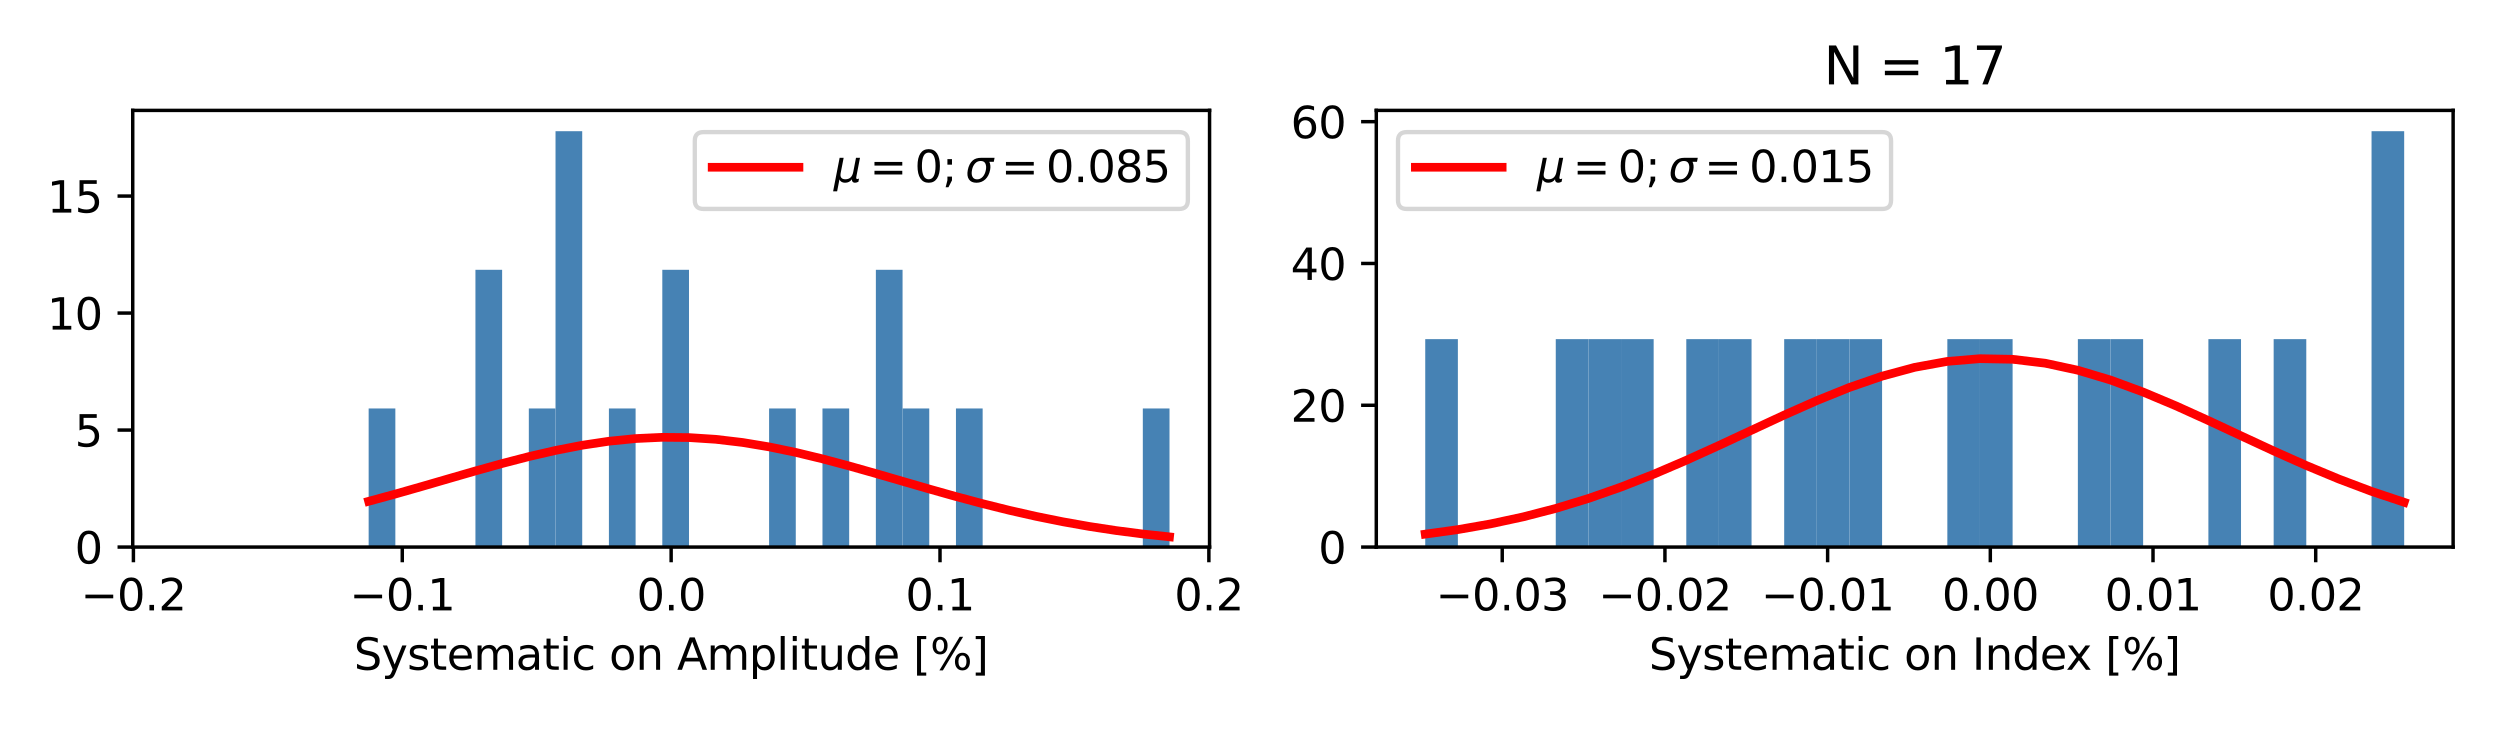 <?xml version="1.0" encoding="utf-8" standalone="no"?>
<!DOCTYPE svg PUBLIC "-//W3C//DTD SVG 1.1//EN"
  "http://www.w3.org/Graphics/SVG/1.1/DTD/svg11.dtd">
<svg xmlns:xlink="http://www.w3.org/1999/xlink" width="576pt" height="168pt" viewBox="0 0 576 168" xmlns="http://www.w3.org/2000/svg" version="1.1">
 <defs>
  <style type="text/css">*{stroke-linejoin: round; stroke-linecap: butt}</style>
 </defs>
 <g id="figure_1">
  <g id="patch_1">
   <path d="M 0 168 
L 576 168 
L 576 0 
L 0 0 
z
" style="fill: #ffffff"/>
  </g>
  <g id="axes_1">
   <g id="patch_2">
    <path d="M 30.58 126.04 
L 278.682 126.04 
L 278.682 25.44 
L 30.58 25.44 
z
" style="fill: #ffffff"/>
   </g>
   <g id="patch_3">
    <path d="M 84.937 126.04 
L 91.088 126.04 
L 91.088 94.103 
L 84.937 94.103 
z
" clip-path="url(#p4cde8f9166)" style="fill: #4682b4"/>
   </g>
   <g id="patch_4">
    <path d="M 91.088 126.04 
L 97.239 126.04 
L 97.239 126.04 
L 91.088 126.04 
z
" clip-path="url(#p4cde8f9166)" style="fill: #4682b4"/>
   </g>
   <g id="patch_5">
    <path d="M 97.239 126.04 
L 103.389 126.04 
L 103.389 126.04 
L 97.239 126.04 
z
" clip-path="url(#p4cde8f9166)" style="fill: #4682b4"/>
   </g>
   <g id="patch_6">
    <path d="M 103.389 126.04 
L 109.54 126.04 
L 109.54 126.04 
L 103.389 126.04 
z
" clip-path="url(#p4cde8f9166)" style="fill: #4682b4"/>
   </g>
   <g id="patch_7">
    <path d="M 109.54 126.04 
L 115.69 126.04 
L 115.69 62.167 
L 109.54 62.167 
z
" clip-path="url(#p4cde8f9166)" style="fill: #4682b4"/>
   </g>
   <g id="patch_8">
    <path d="M 115.69 126.04 
L 121.841 126.04 
L 121.841 126.04 
L 115.69 126.04 
z
" clip-path="url(#p4cde8f9166)" style="fill: #4682b4"/>
   </g>
   <g id="patch_9">
    <path d="M 121.841 126.04 
L 127.992 126.04 
L 127.992 94.103 
L 121.841 94.103 
z
" clip-path="url(#p4cde8f9166)" style="fill: #4682b4"/>
   </g>
   <g id="patch_10">
    <path d="M 127.992 126.04 
L 134.142 126.04 
L 134.142 30.23 
L 127.992 30.23 
z
" clip-path="url(#p4cde8f9166)" style="fill: #4682b4"/>
   </g>
   <g id="patch_11">
    <path d="M 134.142 126.04 
L 140.293 126.04 
L 140.293 126.04 
L 134.142 126.04 
z
" clip-path="url(#p4cde8f9166)" style="fill: #4682b4"/>
   </g>
   <g id="patch_12">
    <path d="M 140.293 126.04 
L 146.444 126.04 
L 146.444 94.103 
L 140.293 94.103 
z
" clip-path="url(#p4cde8f9166)" style="fill: #4682b4"/>
   </g>
   <g id="patch_13">
    <path d="M 146.444 126.04 
L 152.594 126.04 
L 152.594 126.04 
L 146.444 126.04 
z
" clip-path="url(#p4cde8f9166)" style="fill: #4682b4"/>
   </g>
   <g id="patch_14">
    <path d="M 152.594 126.04 
L 158.745 126.04 
L 158.745 62.167 
L 152.594 62.167 
z
" clip-path="url(#p4cde8f9166)" style="fill: #4682b4"/>
   </g>
   <g id="patch_15">
    <path d="M 158.745 126.04 
L 164.895 126.04 
L 164.895 126.04 
L 158.745 126.04 
z
" clip-path="url(#p4cde8f9166)" style="fill: #4682b4"/>
   </g>
   <g id="patch_16">
    <path d="M 164.895 126.04 
L 171.046 126.04 
L 171.046 126.04 
L 164.895 126.04 
z
" clip-path="url(#p4cde8f9166)" style="fill: #4682b4"/>
   </g>
   <g id="patch_17">
    <path d="M 171.046 126.04 
L 177.197 126.04 
L 177.197 126.04 
L 171.046 126.04 
z
" clip-path="url(#p4cde8f9166)" style="fill: #4682b4"/>
   </g>
   <g id="patch_18">
    <path d="M 177.197 126.04 
L 183.347 126.04 
L 183.347 94.103 
L 177.197 94.103 
z
" clip-path="url(#p4cde8f9166)" style="fill: #4682b4"/>
   </g>
   <g id="patch_19">
    <path d="M 183.347 126.04 
L 189.498 126.04 
L 189.498 126.04 
L 183.347 126.04 
z
" clip-path="url(#p4cde8f9166)" style="fill: #4682b4"/>
   </g>
   <g id="patch_20">
    <path d="M 189.498 126.04 
L 195.649 126.04 
L 195.649 94.103 
L 189.498 94.103 
z
" clip-path="url(#p4cde8f9166)" style="fill: #4682b4"/>
   </g>
   <g id="patch_21">
    <path d="M 195.649 126.04 
L 201.799 126.04 
L 201.799 126.04 
L 195.649 126.04 
z
" clip-path="url(#p4cde8f9166)" style="fill: #4682b4"/>
   </g>
   <g id="patch_22">
    <path d="M 201.799 126.04 
L 207.95 126.04 
L 207.95 62.167 
L 201.799 62.167 
z
" clip-path="url(#p4cde8f9166)" style="fill: #4682b4"/>
   </g>
   <g id="patch_23">
    <path d="M 207.95 126.04 
L 214.1 126.04 
L 214.1 94.103 
L 207.95 94.103 
z
" clip-path="url(#p4cde8f9166)" style="fill: #4682b4"/>
   </g>
   <g id="patch_24">
    <path d="M 214.1 126.04 
L 220.251 126.04 
L 220.251 126.04 
L 214.1 126.04 
z
" clip-path="url(#p4cde8f9166)" style="fill: #4682b4"/>
   </g>
   <g id="patch_25">
    <path d="M 220.251 126.04 
L 226.402 126.04 
L 226.402 94.103 
L 220.251 94.103 
z
" clip-path="url(#p4cde8f9166)" style="fill: #4682b4"/>
   </g>
   <g id="patch_26">
    <path d="M 226.402 126.04 
L 232.552 126.04 
L 232.552 126.04 
L 226.402 126.04 
z
" clip-path="url(#p4cde8f9166)" style="fill: #4682b4"/>
   </g>
   <g id="patch_27">
    <path d="M 232.552 126.04 
L 238.703 126.04 
L 238.703 126.04 
L 232.552 126.04 
z
" clip-path="url(#p4cde8f9166)" style="fill: #4682b4"/>
   </g>
   <g id="patch_28">
    <path d="M 238.703 126.04 
L 244.854 126.04 
L 244.854 126.04 
L 238.703 126.04 
z
" clip-path="url(#p4cde8f9166)" style="fill: #4682b4"/>
   </g>
   <g id="patch_29">
    <path d="M 244.854 126.04 
L 251.004 126.04 
L 251.004 126.04 
L 244.854 126.04 
z
" clip-path="url(#p4cde8f9166)" style="fill: #4682b4"/>
   </g>
   <g id="patch_30">
    <path d="M 251.004 126.04 
L 257.155 126.04 
L 257.155 126.04 
L 251.004 126.04 
z
" clip-path="url(#p4cde8f9166)" style="fill: #4682b4"/>
   </g>
   <g id="patch_31">
    <path d="M 257.155 126.04 
L 263.305 126.04 
L 263.305 126.04 
L 257.155 126.04 
z
" clip-path="url(#p4cde8f9166)" style="fill: #4682b4"/>
   </g>
   <g id="patch_32">
    <path d="M 263.305 126.04 
L 269.456 126.04 
L 269.456 94.103 
L 263.305 94.103 
z
" clip-path="url(#p4cde8f9166)" style="fill: #4682b4"/>
   </g>
   <g id="matplotlib.axis_1">
    <g id="xtick_1">
     <g id="line2d_1">
      <defs>
       <path id="m6caaadc51f" d="M 0 0 
L 0 3.5 
" style="stroke: #000000; stroke-width: 0.8"/>
      </defs>
      <g>
       <use xlink:href="#m6caaadc51f" x="30.738" y="126.04" style="stroke: #000000; stroke-width: 0.8"/>
      </g>
     </g>
     <g id="text_1">
      <!-- −0.2 -->
      <g transform="translate(18.596 140.638) scale(0.1 -0.1)">
       <defs>
        <path id="DejaVuSans-2212" d="M 678 2272 
L 4684 2272 
L 4684 1741 
L 678 1741 
L 678 2272 
z
" transform="scale(0.016)"/>
        <path id="DejaVuSans-30" d="M 2034 4250 
Q 1547 4250 1301 3770 
Q 1056 3291 1056 2328 
Q 1056 1369 1301 889 
Q 1547 409 2034 409 
Q 2525 409 2770 889 
Q 3016 1369 3016 2328 
Q 3016 3291 2770 3770 
Q 2525 4250 2034 4250 
z
M 2034 4750 
Q 2819 4750 3233 4129 
Q 3647 3509 3647 2328 
Q 3647 1150 3233 529 
Q 2819 -91 2034 -91 
Q 1250 -91 836 529 
Q 422 1150 422 2328 
Q 422 3509 836 4129 
Q 1250 4750 2034 4750 
z
" transform="scale(0.016)"/>
        <path id="DejaVuSans-2e" d="M 684 794 
L 1344 794 
L 1344 0 
L 684 0 
L 684 794 
z
" transform="scale(0.016)"/>
        <path id="DejaVuSans-32" d="M 1228 531 
L 3431 531 
L 3431 0 
L 469 0 
L 469 531 
Q 828 903 1448 1529 
Q 2069 2156 2228 2338 
Q 2531 2678 2651 2914 
Q 2772 3150 2772 3378 
Q 2772 3750 2511 3984 
Q 2250 4219 1831 4219 
Q 1534 4219 1204 4116 
Q 875 4013 500 3803 
L 500 4441 
Q 881 4594 1212 4672 
Q 1544 4750 1819 4750 
Q 2544 4750 2975 4387 
Q 3406 4025 3406 3419 
Q 3406 3131 3298 2873 
Q 3191 2616 2906 2266 
Q 2828 2175 2409 1742 
Q 1991 1309 1228 531 
z
" transform="scale(0.016)"/>
       </defs>
       <use xlink:href="#DejaVuSans-2212"/>
       <use xlink:href="#DejaVuSans-30" x="83.789"/>
       <use xlink:href="#DejaVuSans-2e" x="147.412"/>
       <use xlink:href="#DejaVuSans-32" x="179.199"/>
      </g>
     </g>
    </g>
    <g id="xtick_2">
     <g id="line2d_2">
      <g>
       <use xlink:href="#m6caaadc51f" x="92.684" y="126.04" style="stroke: #000000; stroke-width: 0.8"/>
      </g>
     </g>
     <g id="text_2">
      <!-- −0.1 -->
      <g transform="translate(80.543 140.638) scale(0.1 -0.1)">
       <defs>
        <path id="DejaVuSans-31" d="M 794 531 
L 1825 531 
L 1825 4091 
L 703 3866 
L 703 4441 
L 1819 4666 
L 2450 4666 
L 2450 531 
L 3481 531 
L 3481 0 
L 794 0 
L 794 531 
z
" transform="scale(0.016)"/>
       </defs>
       <use xlink:href="#DejaVuSans-2212"/>
       <use xlink:href="#DejaVuSans-30" x="83.789"/>
       <use xlink:href="#DejaVuSans-2e" x="147.412"/>
       <use xlink:href="#DejaVuSans-31" x="179.199"/>
      </g>
     </g>
    </g>
    <g id="xtick_3">
     <g id="line2d_3">
      <g>
       <use xlink:href="#m6caaadc51f" x="154.631" y="126.04" style="stroke: #000000; stroke-width: 0.8"/>
      </g>
     </g>
     <g id="text_3">
      <!-- 0.0 -->
      <g transform="translate(146.679 140.638) scale(0.1 -0.1)">
       <use xlink:href="#DejaVuSans-30"/>
       <use xlink:href="#DejaVuSans-2e" x="63.623"/>
       <use xlink:href="#DejaVuSans-30" x="95.41"/>
      </g>
     </g>
    </g>
    <g id="xtick_4">
     <g id="line2d_4">
      <g>
       <use xlink:href="#m6caaadc51f" x="216.578" y="126.04" style="stroke: #000000; stroke-width: 0.8"/>
      </g>
     </g>
     <g id="text_4">
      <!-- 0.1 -->
      <g transform="translate(208.626 140.638) scale(0.1 -0.1)">
       <use xlink:href="#DejaVuSans-30"/>
       <use xlink:href="#DejaVuSans-2e" x="63.623"/>
       <use xlink:href="#DejaVuSans-31" x="95.41"/>
      </g>
     </g>
    </g>
    <g id="xtick_5">
     <g id="line2d_5">
      <g>
       <use xlink:href="#m6caaadc51f" x="278.524" y="126.04" style="stroke: #000000; stroke-width: 0.8"/>
      </g>
     </g>
     <g id="text_5">
      <!-- 0.2 -->
      <g transform="translate(270.573 140.638) scale(0.1 -0.1)">
       <use xlink:href="#DejaVuSans-30"/>
       <use xlink:href="#DejaVuSans-2e" x="63.623"/>
       <use xlink:href="#DejaVuSans-32" x="95.41"/>
      </g>
     </g>
    </g>
    <g id="text_6">
     <!-- Systematic on Amplitude [%] -->
     <g transform="translate(81.553 154.317) scale(0.1 -0.1)">
      <defs>
       <path id="DejaVuSans-53" d="M 3425 4513 
L 3425 3897 
Q 3066 4069 2747 4153 
Q 2428 4238 2131 4238 
Q 1616 4238 1336 4038 
Q 1056 3838 1056 3469 
Q 1056 3159 1242 3001 
Q 1428 2844 1947 2747 
L 2328 2669 
Q 3034 2534 3370 2195 
Q 3706 1856 3706 1288 
Q 3706 609 3251 259 
Q 2797 -91 1919 -91 
Q 1588 -91 1214 -16 
Q 841 59 441 206 
L 441 856 
Q 825 641 1194 531 
Q 1563 422 1919 422 
Q 2459 422 2753 634 
Q 3047 847 3047 1241 
Q 3047 1584 2836 1778 
Q 2625 1972 2144 2069 
L 1759 2144 
Q 1053 2284 737 2584 
Q 422 2884 422 3419 
Q 422 4038 858 4394 
Q 1294 4750 2059 4750 
Q 2388 4750 2728 4690 
Q 3069 4631 3425 4513 
z
" transform="scale(0.016)"/>
       <path id="DejaVuSans-79" d="M 2059 -325 
Q 1816 -950 1584 -1140 
Q 1353 -1331 966 -1331 
L 506 -1331 
L 506 -850 
L 844 -850 
Q 1081 -850 1212 -737 
Q 1344 -625 1503 -206 
L 1606 56 
L 191 3500 
L 800 3500 
L 1894 763 
L 2988 3500 
L 3597 3500 
L 2059 -325 
z
" transform="scale(0.016)"/>
       <path id="DejaVuSans-73" d="M 2834 3397 
L 2834 2853 
Q 2591 2978 2328 3040 
Q 2066 3103 1784 3103 
Q 1356 3103 1142 2972 
Q 928 2841 928 2578 
Q 928 2378 1081 2264 
Q 1234 2150 1697 2047 
L 1894 2003 
Q 2506 1872 2764 1633 
Q 3022 1394 3022 966 
Q 3022 478 2636 193 
Q 2250 -91 1575 -91 
Q 1294 -91 989 -36 
Q 684 19 347 128 
L 347 722 
Q 666 556 975 473 
Q 1284 391 1588 391 
Q 1994 391 2212 530 
Q 2431 669 2431 922 
Q 2431 1156 2273 1281 
Q 2116 1406 1581 1522 
L 1381 1569 
Q 847 1681 609 1914 
Q 372 2147 372 2553 
Q 372 3047 722 3315 
Q 1072 3584 1716 3584 
Q 2034 3584 2315 3537 
Q 2597 3491 2834 3397 
z
" transform="scale(0.016)"/>
       <path id="DejaVuSans-74" d="M 1172 4494 
L 1172 3500 
L 2356 3500 
L 2356 3053 
L 1172 3053 
L 1172 1153 
Q 1172 725 1289 603 
Q 1406 481 1766 481 
L 2356 481 
L 2356 0 
L 1766 0 
Q 1100 0 847 248 
Q 594 497 594 1153 
L 594 3053 
L 172 3053 
L 172 3500 
L 594 3500 
L 594 4494 
L 1172 4494 
z
" transform="scale(0.016)"/>
       <path id="DejaVuSans-65" d="M 3597 1894 
L 3597 1613 
L 953 1613 
Q 991 1019 1311 708 
Q 1631 397 2203 397 
Q 2534 397 2845 478 
Q 3156 559 3463 722 
L 3463 178 
Q 3153 47 2828 -22 
Q 2503 -91 2169 -91 
Q 1331 -91 842 396 
Q 353 884 353 1716 
Q 353 2575 817 3079 
Q 1281 3584 2069 3584 
Q 2775 3584 3186 3129 
Q 3597 2675 3597 1894 
z
M 3022 2063 
Q 3016 2534 2758 2815 
Q 2500 3097 2075 3097 
Q 1594 3097 1305 2825 
Q 1016 2553 972 2059 
L 3022 2063 
z
" transform="scale(0.016)"/>
       <path id="DejaVuSans-6d" d="M 3328 2828 
Q 3544 3216 3844 3400 
Q 4144 3584 4550 3584 
Q 5097 3584 5394 3201 
Q 5691 2819 5691 2113 
L 5691 0 
L 5113 0 
L 5113 2094 
Q 5113 2597 4934 2840 
Q 4756 3084 4391 3084 
Q 3944 3084 3684 2787 
Q 3425 2491 3425 1978 
L 3425 0 
L 2847 0 
L 2847 2094 
Q 2847 2600 2669 2842 
Q 2491 3084 2119 3084 
Q 1678 3084 1418 2786 
Q 1159 2488 1159 1978 
L 1159 0 
L 581 0 
L 581 3500 
L 1159 3500 
L 1159 2956 
Q 1356 3278 1631 3431 
Q 1906 3584 2284 3584 
Q 2666 3584 2933 3390 
Q 3200 3197 3328 2828 
z
" transform="scale(0.016)"/>
       <path id="DejaVuSans-61" d="M 2194 1759 
Q 1497 1759 1228 1600 
Q 959 1441 959 1056 
Q 959 750 1161 570 
Q 1363 391 1709 391 
Q 2188 391 2477 730 
Q 2766 1069 2766 1631 
L 2766 1759 
L 2194 1759 
z
M 3341 1997 
L 3341 0 
L 2766 0 
L 2766 531 
Q 2569 213 2275 61 
Q 1981 -91 1556 -91 
Q 1019 -91 701 211 
Q 384 513 384 1019 
Q 384 1609 779 1909 
Q 1175 2209 1959 2209 
L 2766 2209 
L 2766 2266 
Q 2766 2663 2505 2880 
Q 2244 3097 1772 3097 
Q 1472 3097 1187 3025 
Q 903 2953 641 2809 
L 641 3341 
Q 956 3463 1253 3523 
Q 1550 3584 1831 3584 
Q 2591 3584 2966 3190 
Q 3341 2797 3341 1997 
z
" transform="scale(0.016)"/>
       <path id="DejaVuSans-69" d="M 603 3500 
L 1178 3500 
L 1178 0 
L 603 0 
L 603 3500 
z
M 603 4863 
L 1178 4863 
L 1178 4134 
L 603 4134 
L 603 4863 
z
" transform="scale(0.016)"/>
       <path id="DejaVuSans-63" d="M 3122 3366 
L 3122 2828 
Q 2878 2963 2633 3030 
Q 2388 3097 2138 3097 
Q 1578 3097 1268 2742 
Q 959 2388 959 1747 
Q 959 1106 1268 751 
Q 1578 397 2138 397 
Q 2388 397 2633 464 
Q 2878 531 3122 666 
L 3122 134 
Q 2881 22 2623 -34 
Q 2366 -91 2075 -91 
Q 1284 -91 818 406 
Q 353 903 353 1747 
Q 353 2603 823 3093 
Q 1294 3584 2113 3584 
Q 2378 3584 2631 3529 
Q 2884 3475 3122 3366 
z
" transform="scale(0.016)"/>
       <path id="DejaVuSans-20" transform="scale(0.016)"/>
       <path id="DejaVuSans-6f" d="M 1959 3097 
Q 1497 3097 1228 2736 
Q 959 2375 959 1747 
Q 959 1119 1226 758 
Q 1494 397 1959 397 
Q 2419 397 2687 759 
Q 2956 1122 2956 1747 
Q 2956 2369 2687 2733 
Q 2419 3097 1959 3097 
z
M 1959 3584 
Q 2709 3584 3137 3096 
Q 3566 2609 3566 1747 
Q 3566 888 3137 398 
Q 2709 -91 1959 -91 
Q 1206 -91 779 398 
Q 353 888 353 1747 
Q 353 2609 779 3096 
Q 1206 3584 1959 3584 
z
" transform="scale(0.016)"/>
       <path id="DejaVuSans-6e" d="M 3513 2113 
L 3513 0 
L 2938 0 
L 2938 2094 
Q 2938 2591 2744 2837 
Q 2550 3084 2163 3084 
Q 1697 3084 1428 2787 
Q 1159 2491 1159 1978 
L 1159 0 
L 581 0 
L 581 3500 
L 1159 3500 
L 1159 2956 
Q 1366 3272 1645 3428 
Q 1925 3584 2291 3584 
Q 2894 3584 3203 3211 
Q 3513 2838 3513 2113 
z
" transform="scale(0.016)"/>
       <path id="DejaVuSans-41" d="M 2188 4044 
L 1331 1722 
L 3047 1722 
L 2188 4044 
z
M 1831 4666 
L 2547 4666 
L 4325 0 
L 3669 0 
L 3244 1197 
L 1141 1197 
L 716 0 
L 50 0 
L 1831 4666 
z
" transform="scale(0.016)"/>
       <path id="DejaVuSans-70" d="M 1159 525 
L 1159 -1331 
L 581 -1331 
L 581 3500 
L 1159 3500 
L 1159 2969 
Q 1341 3281 1617 3432 
Q 1894 3584 2278 3584 
Q 2916 3584 3314 3078 
Q 3713 2572 3713 1747 
Q 3713 922 3314 415 
Q 2916 -91 2278 -91 
Q 1894 -91 1617 61 
Q 1341 213 1159 525 
z
M 3116 1747 
Q 3116 2381 2855 2742 
Q 2594 3103 2138 3103 
Q 1681 3103 1420 2742 
Q 1159 2381 1159 1747 
Q 1159 1113 1420 752 
Q 1681 391 2138 391 
Q 2594 391 2855 752 
Q 3116 1113 3116 1747 
z
" transform="scale(0.016)"/>
       <path id="DejaVuSans-6c" d="M 603 4863 
L 1178 4863 
L 1178 0 
L 603 0 
L 603 4863 
z
" transform="scale(0.016)"/>
       <path id="DejaVuSans-75" d="M 544 1381 
L 544 3500 
L 1119 3500 
L 1119 1403 
Q 1119 906 1312 657 
Q 1506 409 1894 409 
Q 2359 409 2629 706 
Q 2900 1003 2900 1516 
L 2900 3500 
L 3475 3500 
L 3475 0 
L 2900 0 
L 2900 538 
Q 2691 219 2414 64 
Q 2138 -91 1772 -91 
Q 1169 -91 856 284 
Q 544 659 544 1381 
z
M 1991 3584 
L 1991 3584 
z
" transform="scale(0.016)"/>
       <path id="DejaVuSans-64" d="M 2906 2969 
L 2906 4863 
L 3481 4863 
L 3481 0 
L 2906 0 
L 2906 525 
Q 2725 213 2448 61 
Q 2172 -91 1784 -91 
Q 1150 -91 751 415 
Q 353 922 353 1747 
Q 353 2572 751 3078 
Q 1150 3584 1784 3584 
Q 2172 3584 2448 3432 
Q 2725 3281 2906 2969 
z
M 947 1747 
Q 947 1113 1208 752 
Q 1469 391 1925 391 
Q 2381 391 2643 752 
Q 2906 1113 2906 1747 
Q 2906 2381 2643 2742 
Q 2381 3103 1925 3103 
Q 1469 3103 1208 2742 
Q 947 2381 947 1747 
z
" transform="scale(0.016)"/>
       <path id="DejaVuSans-5b" d="M 550 4863 
L 1875 4863 
L 1875 4416 
L 1125 4416 
L 1125 -397 
L 1875 -397 
L 1875 -844 
L 550 -844 
L 550 4863 
z
" transform="scale(0.016)"/>
       <path id="DejaVuSans-25" d="M 4653 2053 
Q 4381 2053 4226 1822 
Q 4072 1591 4072 1178 
Q 4072 772 4226 539 
Q 4381 306 4653 306 
Q 4919 306 5073 539 
Q 5228 772 5228 1178 
Q 5228 1588 5073 1820 
Q 4919 2053 4653 2053 
z
M 4653 2450 
Q 5147 2450 5437 2106 
Q 5728 1763 5728 1178 
Q 5728 594 5436 251 
Q 5144 -91 4653 -91 
Q 4153 -91 3862 251 
Q 3572 594 3572 1178 
Q 3572 1766 3864 2108 
Q 4156 2450 4653 2450 
z
M 1428 4353 
Q 1159 4353 1004 4120 
Q 850 3888 850 3481 
Q 850 3069 1003 2837 
Q 1156 2606 1428 2606 
Q 1700 2606 1854 2837 
Q 2009 3069 2009 3481 
Q 2009 3884 1853 4118 
Q 1697 4353 1428 4353 
z
M 4250 4750 
L 4750 4750 
L 1831 -91 
L 1331 -91 
L 4250 4750 
z
M 1428 4750 
Q 1922 4750 2215 4408 
Q 2509 4066 2509 3481 
Q 2509 2891 2217 2550 
Q 1925 2209 1428 2209 
Q 931 2209 642 2551 
Q 353 2894 353 3481 
Q 353 4063 643 4406 
Q 934 4750 1428 4750 
z
" transform="scale(0.016)"/>
       <path id="DejaVuSans-5d" d="M 1947 4863 
L 1947 -844 
L 622 -844 
L 622 -397 
L 1369 -397 
L 1369 4416 
L 622 4416 
L 622 4863 
L 1947 4863 
z
" transform="scale(0.016)"/>
      </defs>
      <use xlink:href="#DejaVuSans-53"/>
      <use xlink:href="#DejaVuSans-79" x="63.477"/>
      <use xlink:href="#DejaVuSans-73" x="122.656"/>
      <use xlink:href="#DejaVuSans-74" x="174.756"/>
      <use xlink:href="#DejaVuSans-65" x="213.965"/>
      <use xlink:href="#DejaVuSans-6d" x="275.488"/>
      <use xlink:href="#DejaVuSans-61" x="372.9"/>
      <use xlink:href="#DejaVuSans-74" x="434.18"/>
      <use xlink:href="#DejaVuSans-69" x="473.389"/>
      <use xlink:href="#DejaVuSans-63" x="501.172"/>
      <use xlink:href="#DejaVuSans-20" x="556.152"/>
      <use xlink:href="#DejaVuSans-6f" x="587.939"/>
      <use xlink:href="#DejaVuSans-6e" x="649.121"/>
      <use xlink:href="#DejaVuSans-20" x="712.5"/>
      <use xlink:href="#DejaVuSans-41" x="744.287"/>
      <use xlink:href="#DejaVuSans-6d" x="812.695"/>
      <use xlink:href="#DejaVuSans-70" x="910.107"/>
      <use xlink:href="#DejaVuSans-6c" x="973.584"/>
      <use xlink:href="#DejaVuSans-69" x="1001.367"/>
      <use xlink:href="#DejaVuSans-74" x="1029.15"/>
      <use xlink:href="#DejaVuSans-75" x="1068.359"/>
      <use xlink:href="#DejaVuSans-64" x="1131.738"/>
      <use xlink:href="#DejaVuSans-65" x="1195.215"/>
      <use xlink:href="#DejaVuSans-20" x="1256.738"/>
      <use xlink:href="#DejaVuSans-5b" x="1288.525"/>
      <use xlink:href="#DejaVuSans-25" x="1327.539"/>
      <use xlink:href="#DejaVuSans-5d" x="1422.559"/>
     </g>
    </g>
   </g>
   <g id="matplotlib.axis_2">
    <g id="ytick_1">
     <g id="line2d_6">
      <defs>
       <path id="m0e0b29bfab" d="M 0 0 
L -3.5 0 
" style="stroke: #000000; stroke-width: 0.8"/>
      </defs>
      <g>
       <use xlink:href="#m0e0b29bfab" x="30.58" y="126.04" style="stroke: #000000; stroke-width: 0.8"/>
      </g>
     </g>
     <g id="text_7">
      <!-- 0 -->
      <g transform="translate(17.218 129.839) scale(0.1 -0.1)">
       <use xlink:href="#DejaVuSans-30"/>
      </g>
     </g>
    </g>
    <g id="ytick_2">
     <g id="line2d_7">
      <g>
       <use xlink:href="#m0e0b29bfab" x="30.58" y="99.087" style="stroke: #000000; stroke-width: 0.8"/>
      </g>
     </g>
     <g id="text_8">
      <!-- 5 -->
      <g transform="translate(17.218 102.886) scale(0.1 -0.1)">
       <defs>
        <path id="DejaVuSans-35" d="M 691 4666 
L 3169 4666 
L 3169 4134 
L 1269 4134 
L 1269 2991 
Q 1406 3038 1543 3061 
Q 1681 3084 1819 3084 
Q 2600 3084 3056 2656 
Q 3513 2228 3513 1497 
Q 3513 744 3044 326 
Q 2575 -91 1722 -91 
Q 1428 -91 1123 -41 
Q 819 9 494 109 
L 494 744 
Q 775 591 1075 516 
Q 1375 441 1709 441 
Q 2250 441 2565 725 
Q 2881 1009 2881 1497 
Q 2881 1984 2565 2268 
Q 2250 2553 1709 2553 
Q 1456 2553 1204 2497 
Q 953 2441 691 2322 
L 691 4666 
z
" transform="scale(0.016)"/>
       </defs>
       <use xlink:href="#DejaVuSans-35"/>
      </g>
     </g>
    </g>
    <g id="ytick_3">
     <g id="line2d_8">
      <g>
       <use xlink:href="#m0e0b29bfab" x="30.58" y="72.134" style="stroke: #000000; stroke-width: 0.8"/>
      </g>
     </g>
     <g id="text_9">
      <!-- 10 -->
      <g transform="translate(10.855 75.933) scale(0.1 -0.1)">
       <use xlink:href="#DejaVuSans-31"/>
       <use xlink:href="#DejaVuSans-30" x="63.623"/>
      </g>
     </g>
    </g>
    <g id="ytick_4">
     <g id="line2d_9">
      <g>
       <use xlink:href="#m0e0b29bfab" x="30.58" y="45.181" style="stroke: #000000; stroke-width: 0.8"/>
      </g>
     </g>
     <g id="text_10">
      <!-- 15 -->
      <g transform="translate(10.855 48.98) scale(0.1 -0.1)">
       <use xlink:href="#DejaVuSans-31"/>
       <use xlink:href="#DejaVuSans-35" x="63.623"/>
      </g>
     </g>
    </g>
   </g>
   <g id="line2d_10">
    <path d="M 84.937 115.503 
L 91.088 113.825 
L 97.239 112.072 
L 103.389 110.283 
L 109.54 108.506 
L 115.69 106.793 
L 121.841 105.199 
L 127.992 103.779 
L 134.142 102.584 
L 140.293 101.66 
L 146.444 101.044 
L 152.594 100.758 
L 158.745 100.817 
L 164.895 101.216 
L 171.046 101.94 
L 177.197 102.959 
L 183.347 104.236 
L 189.498 105.72 
L 195.649 107.361 
L 201.799 109.101 
L 207.95 110.888 
L 214.1 112.67 
L 220.251 114.402 
L 226.402 116.047 
L 232.552 117.576 
L 238.703 118.968 
L 244.854 120.211 
L 251.004 121.301 
L 257.155 122.239 
L 263.305 123.033 
L 269.456 123.693 
" clip-path="url(#p4cde8f9166)" style="fill: none; stroke: #ff0000; stroke-width: 2; stroke-linecap: square"/>
   </g>
   <g id="patch_33">
    <path d="M 30.58 126.04 
L 30.58 25.44 
" style="fill: none; stroke: #000000; stroke-width: 0.8; stroke-linejoin: miter; stroke-linecap: square"/>
   </g>
   <g id="patch_34">
    <path d="M 278.682 126.04 
L 278.682 25.44 
" style="fill: none; stroke: #000000; stroke-width: 0.8; stroke-linejoin: miter; stroke-linecap: square"/>
   </g>
   <g id="patch_35">
    <path d="M 30.58 126.04 
L 278.682 126.04 
" style="fill: none; stroke: #000000; stroke-width: 0.8; stroke-linejoin: miter; stroke-linecap: square"/>
   </g>
   <g id="patch_36">
    <path d="M 30.58 25.44 
L 278.682 25.44 
" style="fill: none; stroke: #000000; stroke-width: 0.8; stroke-linejoin: miter; stroke-linecap: square"/>
   </g>
   <g id="legend_1">
    <g id="patch_37">
     <path d="M 162.082 48.138 
L 271.682 48.138 
Q 273.682 48.138 273.682 46.138 
L 273.682 32.44 
Q 273.682 30.44 271.682 30.44 
L 162.082 30.44 
Q 160.082 30.44 160.082 32.44 
L 160.082 46.138 
Q 160.082 48.138 162.082 48.138 
z
" style="fill: #ffffff; opacity: 0.8; stroke: #cccccc; stroke-linejoin: miter"/>
    </g>
    <g id="line2d_11">
     <path d="M 164.082 38.538 
L 174.082 38.538 
L 184.082 38.538 
" style="fill: none; stroke: #ff0000; stroke-width: 2; stroke-linecap: square"/>
    </g>
    <g id="text_11">
     <!-- $\mu = 0; \sigma = 0.085$ -->
     <g transform="translate(192.082 42.038) scale(0.1 -0.1)">
      <defs>
       <path id="DejaVuSans-Oblique-3bc" d="M -84 -1331 
L 856 3500 
L 1434 3500 
L 1009 1322 
Q 997 1256 987 1175 
Q 978 1094 978 1013 
Q 978 722 1161 565 
Q 1344 409 1684 409 
Q 2147 409 2431 671 
Q 2716 934 2816 1459 
L 3213 3500 
L 3788 3500 
L 3266 809 
Q 3253 750 3248 706 
Q 3244 663 3244 628 
Q 3244 531 3283 486 
Q 3322 441 3406 441 
Q 3438 441 3492 456 
Q 3547 472 3647 513 
L 3559 50 
Q 3422 -19 3297 -55 
Q 3172 -91 3053 -91 
Q 2847 -91 2730 40 
Q 2613 172 2613 403 
Q 2438 153 2195 31 
Q 1953 -91 1625 -91 
Q 1334 -91 1117 43 
Q 900 178 831 397 
L 494 -1331 
L -84 -1331 
z
" transform="scale(0.016)"/>
       <path id="DejaVuSans-3d" d="M 678 2906 
L 4684 2906 
L 4684 2381 
L 678 2381 
L 678 2906 
z
M 678 1631 
L 4684 1631 
L 4684 1100 
L 678 1100 
L 678 1631 
z
" transform="scale(0.016)"/>
       <path id="DejaVuSans-3b" d="M 750 3309 
L 1409 3309 
L 1409 2516 
L 750 2516 
L 750 3309 
z
M 750 794 
L 1409 794 
L 1409 256 
L 897 -744 
L 494 -744 
L 750 256 
L 750 794 
z
" transform="scale(0.016)"/>
       <path id="DejaVuSans-Oblique-3c3" d="M 2219 3044 
Q 1744 3044 1422 2700 
Q 1081 2341 969 1747 
Q 844 1119 1044 756 
Q 1241 397 1706 397 
Q 2166 397 2503 759 
Q 2844 1122 2966 1747 
Q 3075 2319 2881 2700 
Q 2700 3044 2219 3044 
z
M 2309 3503 
L 4219 3500 
L 4106 2925 
L 3463 2925 
Q 3706 2438 3575 1747 
Q 3406 888 2884 400 
Q 2359 -91 1609 -91 
Q 856 -91 525 400 
Q 194 888 363 1747 
Q 528 2609 1050 3097 
Q 1484 3503 2309 3503 
z
" transform="scale(0.016)"/>
       <path id="DejaVuSans-38" d="M 2034 2216 
Q 1584 2216 1326 1975 
Q 1069 1734 1069 1313 
Q 1069 891 1326 650 
Q 1584 409 2034 409 
Q 2484 409 2743 651 
Q 3003 894 3003 1313 
Q 3003 1734 2745 1975 
Q 2488 2216 2034 2216 
z
M 1403 2484 
Q 997 2584 770 2862 
Q 544 3141 544 3541 
Q 544 4100 942 4425 
Q 1341 4750 2034 4750 
Q 2731 4750 3128 4425 
Q 3525 4100 3525 3541 
Q 3525 3141 3298 2862 
Q 3072 2584 2669 2484 
Q 3125 2378 3379 2068 
Q 3634 1759 3634 1313 
Q 3634 634 3220 271 
Q 2806 -91 2034 -91 
Q 1263 -91 848 271 
Q 434 634 434 1313 
Q 434 1759 690 2068 
Q 947 2378 1403 2484 
z
M 1172 3481 
Q 1172 3119 1398 2916 
Q 1625 2713 2034 2713 
Q 2441 2713 2670 2916 
Q 2900 3119 2900 3481 
Q 2900 3844 2670 4047 
Q 2441 4250 2034 4250 
Q 1625 4250 1398 4047 
Q 1172 3844 1172 3481 
z
" transform="scale(0.016)"/>
      </defs>
      <use xlink:href="#DejaVuSans-Oblique-3bc" transform="translate(0 0.781)"/>
      <use xlink:href="#DejaVuSans-3d" transform="translate(83.105 0.781)"/>
      <use xlink:href="#DejaVuSans-30" transform="translate(186.377 0.781)"/>
      <use xlink:href="#DejaVuSans-3b" transform="translate(250 0.781)"/>
      <use xlink:href="#DejaVuSans-Oblique-3c3" transform="translate(303.174 0.781)"/>
      <use xlink:href="#DejaVuSans-3d" transform="translate(386.035 0.781)"/>
      <use xlink:href="#DejaVuSans-30" transform="translate(489.307 0.781)"/>
      <use xlink:href="#DejaVuSans-2e" transform="translate(552.93 0.781)"/>
      <use xlink:href="#DejaVuSans-30" transform="translate(584.717 0.781)"/>
      <use xlink:href="#DejaVuSans-38" transform="translate(648.34 0.781)"/>
      <use xlink:href="#DejaVuSans-35" transform="translate(711.963 0.781)"/>
     </g>
    </g>
   </g>
  </g>
  <g id="axes_2">
   <g id="patch_38">
    <path d="M 317.098 126.04 
L 565.2 126.04 
L 565.2 25.44 
L 317.098 25.44 
z
" style="fill: #ffffff"/>
   </g>
   <g id="patch_39">
    <path d="M 328.375 126.04 
L 335.894 126.04 
L 335.894 78.135 
L 328.375 78.135 
z
" clip-path="url(#p66104bfd04)" style="fill: #4682b4"/>
   </g>
   <g id="patch_40">
    <path d="M 335.894 126.04 
L 343.412 126.04 
L 343.412 126.04 
L 335.894 126.04 
z
" clip-path="url(#p66104bfd04)" style="fill: #4682b4"/>
   </g>
   <g id="patch_41">
    <path d="M 343.412 126.04 
L 350.93 126.04 
L 350.93 126.04 
L 343.412 126.04 
z
" clip-path="url(#p66104bfd04)" style="fill: #4682b4"/>
   </g>
   <g id="patch_42">
    <path d="M 350.93 126.04 
L 358.448 126.04 
L 358.448 126.04 
L 350.93 126.04 
z
" clip-path="url(#p66104bfd04)" style="fill: #4682b4"/>
   </g>
   <g id="patch_43">
    <path d="M 358.448 126.04 
L 365.967 126.04 
L 365.967 78.135 
L 358.448 78.135 
z
" clip-path="url(#p66104bfd04)" style="fill: #4682b4"/>
   </g>
   <g id="patch_44">
    <path d="M 365.967 126.04 
L 373.485 126.04 
L 373.485 78.135 
L 365.967 78.135 
z
" clip-path="url(#p66104bfd04)" style="fill: #4682b4"/>
   </g>
   <g id="patch_45">
    <path d="M 373.485 126.04 
L 381.003 126.04 
L 381.003 78.135 
L 373.485 78.135 
z
" clip-path="url(#p66104bfd04)" style="fill: #4682b4"/>
   </g>
   <g id="patch_46">
    <path d="M 381.003 126.04 
L 388.521 126.04 
L 388.521 126.04 
L 381.003 126.04 
z
" clip-path="url(#p66104bfd04)" style="fill: #4682b4"/>
   </g>
   <g id="patch_47">
    <path d="M 388.521 126.04 
L 396.04 126.04 
L 396.04 78.135 
L 388.521 78.135 
z
" clip-path="url(#p66104bfd04)" style="fill: #4682b4"/>
   </g>
   <g id="patch_48">
    <path d="M 396.04 126.04 
L 403.558 126.04 
L 403.558 78.135 
L 396.04 78.135 
z
" clip-path="url(#p66104bfd04)" style="fill: #4682b4"/>
   </g>
   <g id="patch_49">
    <path d="M 403.558 126.04 
L 411.076 126.04 
L 411.076 126.04 
L 403.558 126.04 
z
" clip-path="url(#p66104bfd04)" style="fill: #4682b4"/>
   </g>
   <g id="patch_50">
    <path d="M 411.076 126.04 
L 418.594 126.04 
L 418.594 78.135 
L 411.076 78.135 
z
" clip-path="url(#p66104bfd04)" style="fill: #4682b4"/>
   </g>
   <g id="patch_51">
    <path d="M 418.594 126.04 
L 426.113 126.04 
L 426.113 78.135 
L 418.594 78.135 
z
" clip-path="url(#p66104bfd04)" style="fill: #4682b4"/>
   </g>
   <g id="patch_52">
    <path d="M 426.113 126.04 
L 433.631 126.04 
L 433.631 78.135 
L 426.113 78.135 
z
" clip-path="url(#p66104bfd04)" style="fill: #4682b4"/>
   </g>
   <g id="patch_53">
    <path d="M 433.631 126.04 
L 441.149 126.04 
L 441.149 126.04 
L 433.631 126.04 
z
" clip-path="url(#p66104bfd04)" style="fill: #4682b4"/>
   </g>
   <g id="patch_54">
    <path d="M 441.149 126.04 
L 448.667 126.04 
L 448.667 126.04 
L 441.149 126.04 
z
" clip-path="url(#p66104bfd04)" style="fill: #4682b4"/>
   </g>
   <g id="patch_55">
    <path d="M 448.667 126.04 
L 456.185 126.04 
L 456.185 78.135 
L 448.667 78.135 
z
" clip-path="url(#p66104bfd04)" style="fill: #4682b4"/>
   </g>
   <g id="patch_56">
    <path d="M 456.185 126.04 
L 463.704 126.04 
L 463.704 78.135 
L 456.185 78.135 
z
" clip-path="url(#p66104bfd04)" style="fill: #4682b4"/>
   </g>
   <g id="patch_57">
    <path d="M 463.704 126.04 
L 471.222 126.04 
L 471.222 126.04 
L 463.704 126.04 
z
" clip-path="url(#p66104bfd04)" style="fill: #4682b4"/>
   </g>
   <g id="patch_58">
    <path d="M 471.222 126.04 
L 478.74 126.04 
L 478.74 126.04 
L 471.222 126.04 
z
" clip-path="url(#p66104bfd04)" style="fill: #4682b4"/>
   </g>
   <g id="patch_59">
    <path d="M 478.74 126.04 
L 486.258 126.04 
L 486.258 78.135 
L 478.74 78.135 
z
" clip-path="url(#p66104bfd04)" style="fill: #4682b4"/>
   </g>
   <g id="patch_60">
    <path d="M 486.258 126.04 
L 493.777 126.04 
L 493.777 78.135 
L 486.258 78.135 
z
" clip-path="url(#p66104bfd04)" style="fill: #4682b4"/>
   </g>
   <g id="patch_61">
    <path d="M 493.777 126.04 
L 501.295 126.04 
L 501.295 126.04 
L 493.777 126.04 
z
" clip-path="url(#p66104bfd04)" style="fill: #4682b4"/>
   </g>
   <g id="patch_62">
    <path d="M 501.295 126.04 
L 508.813 126.04 
L 508.813 126.04 
L 501.295 126.04 
z
" clip-path="url(#p66104bfd04)" style="fill: #4682b4"/>
   </g>
   <g id="patch_63">
    <path d="M 508.813 126.04 
L 516.331 126.04 
L 516.331 78.135 
L 508.813 78.135 
z
" clip-path="url(#p66104bfd04)" style="fill: #4682b4"/>
   </g>
   <g id="patch_64">
    <path d="M 516.331 126.04 
L 523.85 126.04 
L 523.85 126.04 
L 516.331 126.04 
z
" clip-path="url(#p66104bfd04)" style="fill: #4682b4"/>
   </g>
   <g id="patch_65">
    <path d="M 523.85 126.04 
L 531.368 126.04 
L 531.368 78.135 
L 523.85 78.135 
z
" clip-path="url(#p66104bfd04)" style="fill: #4682b4"/>
   </g>
   <g id="patch_66">
    <path d="M 531.368 126.04 
L 538.886 126.04 
L 538.886 126.04 
L 531.368 126.04 
z
" clip-path="url(#p66104bfd04)" style="fill: #4682b4"/>
   </g>
   <g id="patch_67">
    <path d="M 538.886 126.04 
L 546.404 126.04 
L 546.404 126.04 
L 538.886 126.04 
z
" clip-path="url(#p66104bfd04)" style="fill: #4682b4"/>
   </g>
   <g id="patch_68">
    <path d="M 546.404 126.04 
L 553.923 126.04 
L 553.923 30.23 
L 546.404 30.23 
z
" clip-path="url(#p66104bfd04)" style="fill: #4682b4"/>
   </g>
   <g id="matplotlib.axis_3">
    <g id="xtick_6">
     <g id="line2d_12">
      <g>
       <use xlink:href="#m6caaadc51f" x="346.115" y="126.04" style="stroke: #000000; stroke-width: 0.8"/>
      </g>
     </g>
     <g id="text_12">
      <!-- −0.03 -->
      <g transform="translate(330.792 140.638) scale(0.1 -0.1)">
       <defs>
        <path id="DejaVuSans-33" d="M 2597 2516 
Q 3050 2419 3304 2112 
Q 3559 1806 3559 1356 
Q 3559 666 3084 287 
Q 2609 -91 1734 -91 
Q 1441 -91 1130 -33 
Q 819 25 488 141 
L 488 750 
Q 750 597 1062 519 
Q 1375 441 1716 441 
Q 2309 441 2620 675 
Q 2931 909 2931 1356 
Q 2931 1769 2642 2001 
Q 2353 2234 1838 2234 
L 1294 2234 
L 1294 2753 
L 1863 2753 
Q 2328 2753 2575 2939 
Q 2822 3125 2822 3475 
Q 2822 3834 2567 4026 
Q 2313 4219 1838 4219 
Q 1578 4219 1281 4162 
Q 984 4106 628 3988 
L 628 4550 
Q 988 4650 1302 4700 
Q 1616 4750 1894 4750 
Q 2613 4750 3031 4423 
Q 3450 4097 3450 3541 
Q 3450 3153 3228 2886 
Q 3006 2619 2597 2516 
z
" transform="scale(0.016)"/>
       </defs>
       <use xlink:href="#DejaVuSans-2212"/>
       <use xlink:href="#DejaVuSans-30" x="83.789"/>
       <use xlink:href="#DejaVuSans-2e" x="147.412"/>
       <use xlink:href="#DejaVuSans-30" x="179.199"/>
       <use xlink:href="#DejaVuSans-33" x="242.822"/>
      </g>
     </g>
    </g>
    <g id="xtick_7">
     <g id="line2d_13">
      <g>
       <use xlink:href="#m6caaadc51f" x="383.6" y="126.04" style="stroke: #000000; stroke-width: 0.8"/>
      </g>
     </g>
     <g id="text_13">
      <!-- −0.02 -->
      <g transform="translate(368.277 140.638) scale(0.1 -0.1)">
       <use xlink:href="#DejaVuSans-2212"/>
       <use xlink:href="#DejaVuSans-30" x="83.789"/>
       <use xlink:href="#DejaVuSans-2e" x="147.412"/>
       <use xlink:href="#DejaVuSans-30" x="179.199"/>
       <use xlink:href="#DejaVuSans-32" x="242.822"/>
      </g>
     </g>
    </g>
    <g id="xtick_8">
     <g id="line2d_14">
      <g>
       <use xlink:href="#m6caaadc51f" x="421.084" y="126.04" style="stroke: #000000; stroke-width: 0.8"/>
      </g>
     </g>
     <g id="text_14">
      <!-- −0.01 -->
      <g transform="translate(405.762 140.638) scale(0.1 -0.1)">
       <use xlink:href="#DejaVuSans-2212"/>
       <use xlink:href="#DejaVuSans-30" x="83.789"/>
       <use xlink:href="#DejaVuSans-2e" x="147.412"/>
       <use xlink:href="#DejaVuSans-30" x="179.199"/>
       <use xlink:href="#DejaVuSans-31" x="242.822"/>
      </g>
     </g>
    </g>
    <g id="xtick_9">
     <g id="line2d_15">
      <g>
       <use xlink:href="#m6caaadc51f" x="458.569" y="126.04" style="stroke: #000000; stroke-width: 0.8"/>
      </g>
     </g>
     <g id="text_15">
      <!-- 0.00 -->
      <g transform="translate(447.436 140.638) scale(0.1 -0.1)">
       <use xlink:href="#DejaVuSans-30"/>
       <use xlink:href="#DejaVuSans-2e" x="63.623"/>
       <use xlink:href="#DejaVuSans-30" x="95.41"/>
       <use xlink:href="#DejaVuSans-30" x="159.033"/>
      </g>
     </g>
    </g>
    <g id="xtick_10">
     <g id="line2d_16">
      <g>
       <use xlink:href="#m6caaadc51f" x="496.054" y="126.04" style="stroke: #000000; stroke-width: 0.8"/>
      </g>
     </g>
     <g id="text_16">
      <!-- 0.01 -->
      <g transform="translate(484.921 140.638) scale(0.1 -0.1)">
       <use xlink:href="#DejaVuSans-30"/>
       <use xlink:href="#DejaVuSans-2e" x="63.623"/>
       <use xlink:href="#DejaVuSans-30" x="95.41"/>
       <use xlink:href="#DejaVuSans-31" x="159.033"/>
      </g>
     </g>
    </g>
    <g id="xtick_11">
     <g id="line2d_17">
      <g>
       <use xlink:href="#m6caaadc51f" x="533.539" y="126.04" style="stroke: #000000; stroke-width: 0.8"/>
      </g>
     </g>
     <g id="text_17">
      <!-- 0.02 -->
      <g transform="translate(522.406 140.638) scale(0.1 -0.1)">
       <use xlink:href="#DejaVuSans-30"/>
       <use xlink:href="#DejaVuSans-2e" x="63.623"/>
       <use xlink:href="#DejaVuSans-30" x="95.41"/>
       <use xlink:href="#DejaVuSans-32" x="159.033"/>
      </g>
     </g>
    </g>
    <g id="text_18">
     <!-- Systematic on Index [%] -->
     <g transform="translate(379.927 154.317) scale(0.1 -0.1)">
      <defs>
       <path id="DejaVuSans-49" d="M 628 4666 
L 1259 4666 
L 1259 0 
L 628 0 
L 628 4666 
z
" transform="scale(0.016)"/>
       <path id="DejaVuSans-78" d="M 3513 3500 
L 2247 1797 
L 3578 0 
L 2900 0 
L 1881 1375 
L 863 0 
L 184 0 
L 1544 1831 
L 300 3500 
L 978 3500 
L 1906 2253 
L 2834 3500 
L 3513 3500 
z
" transform="scale(0.016)"/>
      </defs>
      <use xlink:href="#DejaVuSans-53"/>
      <use xlink:href="#DejaVuSans-79" x="63.477"/>
      <use xlink:href="#DejaVuSans-73" x="122.656"/>
      <use xlink:href="#DejaVuSans-74" x="174.756"/>
      <use xlink:href="#DejaVuSans-65" x="213.965"/>
      <use xlink:href="#DejaVuSans-6d" x="275.488"/>
      <use xlink:href="#DejaVuSans-61" x="372.9"/>
      <use xlink:href="#DejaVuSans-74" x="434.18"/>
      <use xlink:href="#DejaVuSans-69" x="473.389"/>
      <use xlink:href="#DejaVuSans-63" x="501.172"/>
      <use xlink:href="#DejaVuSans-20" x="556.152"/>
      <use xlink:href="#DejaVuSans-6f" x="587.939"/>
      <use xlink:href="#DejaVuSans-6e" x="649.121"/>
      <use xlink:href="#DejaVuSans-20" x="712.5"/>
      <use xlink:href="#DejaVuSans-49" x="744.287"/>
      <use xlink:href="#DejaVuSans-6e" x="773.779"/>
      <use xlink:href="#DejaVuSans-64" x="837.158"/>
      <use xlink:href="#DejaVuSans-65" x="900.635"/>
      <use xlink:href="#DejaVuSans-78" x="960.408"/>
      <use xlink:href="#DejaVuSans-20" x="1019.588"/>
      <use xlink:href="#DejaVuSans-5b" x="1051.375"/>
      <use xlink:href="#DejaVuSans-25" x="1090.389"/>
      <use xlink:href="#DejaVuSans-5d" x="1185.408"/>
     </g>
    </g>
   </g>
   <g id="matplotlib.axis_4">
    <g id="ytick_5">
     <g id="line2d_18">
      <g>
       <use xlink:href="#m0e0b29bfab" x="317.098" y="126.04" style="stroke: #000000; stroke-width: 0.8"/>
      </g>
     </g>
     <g id="text_19">
      <!-- 0 -->
      <g transform="translate(303.735 129.839) scale(0.1 -0.1)">
       <use xlink:href="#DejaVuSans-30"/>
      </g>
     </g>
    </g>
    <g id="ytick_6">
     <g id="line2d_19">
      <g>
       <use xlink:href="#m0e0b29bfab" x="317.098" y="93.372" style="stroke: #000000; stroke-width: 0.8"/>
      </g>
     </g>
     <g id="text_20">
      <!-- 20 -->
      <g transform="translate(297.373 97.172) scale(0.1 -0.1)">
       <use xlink:href="#DejaVuSans-32"/>
       <use xlink:href="#DejaVuSans-30" x="63.623"/>
      </g>
     </g>
    </g>
    <g id="ytick_7">
     <g id="line2d_20">
      <g>
       <use xlink:href="#m0e0b29bfab" x="317.098" y="60.705" style="stroke: #000000; stroke-width: 0.8"/>
      </g>
     </g>
     <g id="text_21">
      <!-- 40 -->
      <g transform="translate(297.373 64.504) scale(0.1 -0.1)">
       <defs>
        <path id="DejaVuSans-34" d="M 2419 4116 
L 825 1625 
L 2419 1625 
L 2419 4116 
z
M 2253 4666 
L 3047 4666 
L 3047 1625 
L 3713 1625 
L 3713 1100 
L 3047 1100 
L 3047 0 
L 2419 0 
L 2419 1100 
L 313 1100 
L 313 1709 
L 2253 4666 
z
" transform="scale(0.016)"/>
       </defs>
       <use xlink:href="#DejaVuSans-34"/>
       <use xlink:href="#DejaVuSans-30" x="63.623"/>
      </g>
     </g>
    </g>
    <g id="ytick_8">
     <g id="line2d_21">
      <g>
       <use xlink:href="#m0e0b29bfab" x="317.098" y="28.037" style="stroke: #000000; stroke-width: 0.8"/>
      </g>
     </g>
     <g id="text_22">
      <!-- 60 -->
      <g transform="translate(297.373 31.836) scale(0.1 -0.1)">
       <defs>
        <path id="DejaVuSans-36" d="M 2113 2584 
Q 1688 2584 1439 2293 
Q 1191 2003 1191 1497 
Q 1191 994 1439 701 
Q 1688 409 2113 409 
Q 2538 409 2786 701 
Q 3034 994 3034 1497 
Q 3034 2003 2786 2293 
Q 2538 2584 2113 2584 
z
M 3366 4563 
L 3366 3988 
Q 3128 4100 2886 4159 
Q 2644 4219 2406 4219 
Q 1781 4219 1451 3797 
Q 1122 3375 1075 2522 
Q 1259 2794 1537 2939 
Q 1816 3084 2150 3084 
Q 2853 3084 3261 2657 
Q 3669 2231 3669 1497 
Q 3669 778 3244 343 
Q 2819 -91 2113 -91 
Q 1303 -91 875 529 
Q 447 1150 447 2328 
Q 447 3434 972 4092 
Q 1497 4750 2381 4750 
Q 2619 4750 2861 4703 
Q 3103 4656 3366 4563 
z
" transform="scale(0.016)"/>
       </defs>
       <use xlink:href="#DejaVuSans-36"/>
       <use xlink:href="#DejaVuSans-30" x="63.623"/>
      </g>
     </g>
    </g>
   </g>
   <g id="line2d_22">
    <path d="M 328.375 123.064 
L 335.894 122.02 
L 343.412 120.706 
L 350.93 119.088 
L 358.448 117.14 
L 365.967 114.848 
L 373.485 112.215 
L 381.003 109.265 
L 388.521 106.046 
L 396.04 102.633 
L 403.558 99.122 
L 411.076 95.632 
L 418.594 92.3 
L 426.113 89.265 
L 433.631 86.668 
L 441.149 84.634 
L 448.667 83.267 
L 456.185 82.637 
L 463.704 82.779 
L 471.222 83.684 
L 478.74 85.306 
L 486.258 87.559 
L 493.777 90.332 
L 501.295 93.492 
L 508.813 96.898 
L 516.331 100.41 
L 523.85 103.899 
L 531.368 107.251 
L 538.886 110.378 
L 546.404 113.217 
L 553.923 115.727 
" clip-path="url(#p66104bfd04)" style="fill: none; stroke: #ff0000; stroke-width: 2; stroke-linecap: square"/>
   </g>
   <g id="patch_69">
    <path d="M 317.098 126.04 
L 317.098 25.44 
" style="fill: none; stroke: #000000; stroke-width: 0.8; stroke-linejoin: miter; stroke-linecap: square"/>
   </g>
   <g id="patch_70">
    <path d="M 565.2 126.04 
L 565.2 25.44 
" style="fill: none; stroke: #000000; stroke-width: 0.8; stroke-linejoin: miter; stroke-linecap: square"/>
   </g>
   <g id="patch_71">
    <path d="M 317.098 126.04 
L 565.2 126.04 
" style="fill: none; stroke: #000000; stroke-width: 0.8; stroke-linejoin: miter; stroke-linecap: square"/>
   </g>
   <g id="patch_72">
    <path d="M 317.098 25.44 
L 565.2 25.44 
" style="fill: none; stroke: #000000; stroke-width: 0.8; stroke-linejoin: miter; stroke-linecap: square"/>
   </g>
   <g id="text_23">
    <!-- N = 17 -->
    <g transform="translate(420.184 19.44) scale(0.12 -0.12)">
     <defs>
      <path id="DejaVuSans-4e" d="M 628 4666 
L 1478 4666 
L 3547 763 
L 3547 4666 
L 4159 4666 
L 4159 0 
L 3309 0 
L 1241 3903 
L 1241 0 
L 628 0 
L 628 4666 
z
" transform="scale(0.016)"/>
      <path id="DejaVuSans-37" d="M 525 4666 
L 3525 4666 
L 3525 4397 
L 1831 0 
L 1172 0 
L 2766 4134 
L 525 4134 
L 525 4666 
z
" transform="scale(0.016)"/>
     </defs>
     <use xlink:href="#DejaVuSans-4e"/>
     <use xlink:href="#DejaVuSans-20" x="74.805"/>
     <use xlink:href="#DejaVuSans-3d" x="106.592"/>
     <use xlink:href="#DejaVuSans-20" x="190.381"/>
     <use xlink:href="#DejaVuSans-31" x="222.168"/>
     <use xlink:href="#DejaVuSans-37" x="285.791"/>
    </g>
   </g>
   <g id="legend_2">
    <g id="patch_73">
     <path d="M 324.098 48.138 
L 433.698 48.138 
Q 435.698 48.138 435.698 46.138 
L 435.698 32.44 
Q 435.698 30.44 433.698 30.44 
L 324.098 30.44 
Q 322.098 30.44 322.098 32.44 
L 322.098 46.138 
Q 322.098 48.138 324.098 48.138 
z
" style="fill: #ffffff; opacity: 0.8; stroke: #cccccc; stroke-linejoin: miter"/>
    </g>
    <g id="line2d_23">
     <path d="M 326.098 38.538 
L 336.098 38.538 
L 346.098 38.538 
" style="fill: none; stroke: #ff0000; stroke-width: 2; stroke-linecap: square"/>
    </g>
    <g id="text_24">
     <!-- $\mu = 0; \sigma = 0.015$ -->
     <g transform="translate(354.098 42.038) scale(0.1 -0.1)">
      <use xlink:href="#DejaVuSans-Oblique-3bc" transform="translate(0 0.781)"/>
      <use xlink:href="#DejaVuSans-3d" transform="translate(83.105 0.781)"/>
      <use xlink:href="#DejaVuSans-30" transform="translate(186.377 0.781)"/>
      <use xlink:href="#DejaVuSans-3b" transform="translate(250 0.781)"/>
      <use xlink:href="#DejaVuSans-Oblique-3c3" transform="translate(303.174 0.781)"/>
      <use xlink:href="#DejaVuSans-3d" transform="translate(386.035 0.781)"/>
      <use xlink:href="#DejaVuSans-30" transform="translate(489.307 0.781)"/>
      <use xlink:href="#DejaVuSans-2e" transform="translate(552.93 0.781)"/>
      <use xlink:href="#DejaVuSans-30" transform="translate(584.717 0.781)"/>
      <use xlink:href="#DejaVuSans-31" transform="translate(648.34 0.781)"/>
      <use xlink:href="#DejaVuSans-35" transform="translate(711.963 0.781)"/>
     </g>
    </g>
   </g>
  </g>
 </g>
 <defs>
  <clipPath id="p4cde8f9166">
   <rect x="30.58" y="25.44" width="248.102" height="100.6"/>
  </clipPath>
  <clipPath id="p66104bfd04">
   <rect x="317.098" y="25.44" width="248.102" height="100.6"/>
  </clipPath>
 </defs>
</svg>

